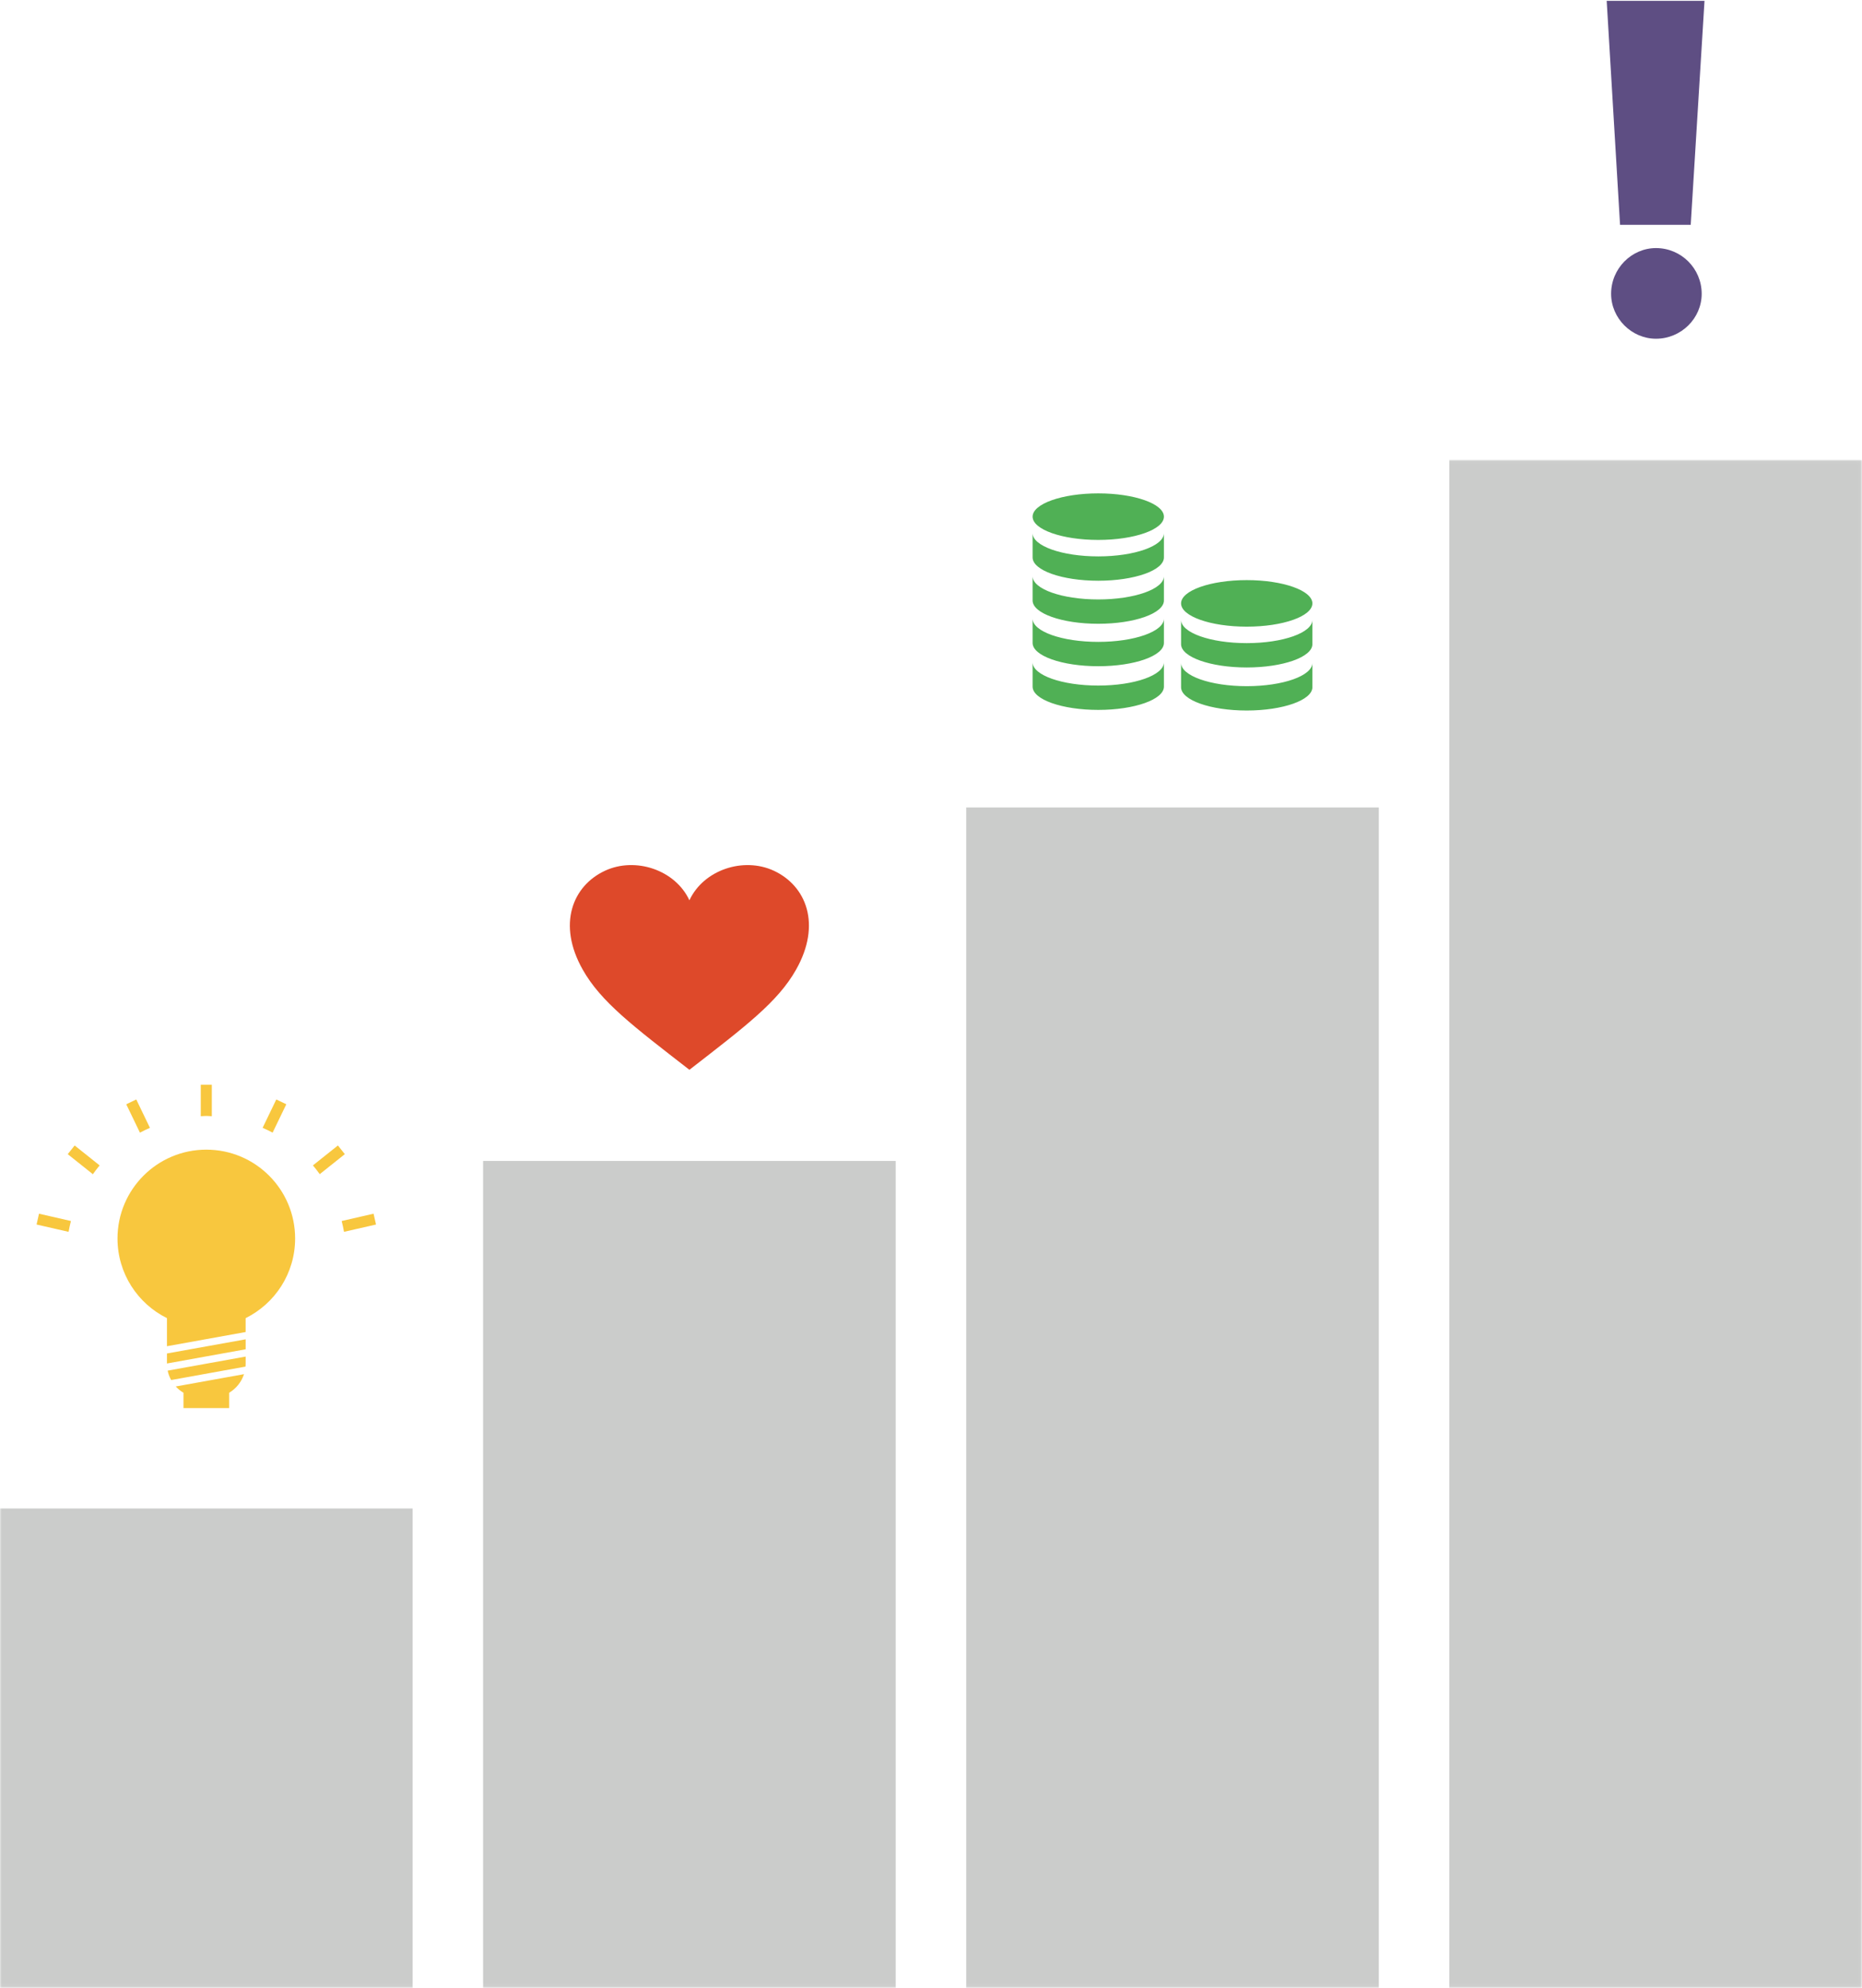 <svg xmlns="http://www.w3.org/2000/svg" xmlns:xlink="http://www.w3.org/1999/xlink" width="551" height="588" viewBox="0 0 551 588">
  <defs>
    <polygon id="a" points="0 225.987 0 451.94 550.973 451.94 550.973 .033 0 .033"/>
  </defs>
  <g fill="none" fill-rule="evenodd">
    <path fill="#50B055" d="M344.425,195.899 C344.425,199.704 335.726,202.783 324.997,202.783 C314.267,202.783 305.569,199.704 305.569,195.899 L305.569,203.098 C305.569,206.903 314.267,209.982 324.997,209.982 C335.726,209.982 344.425,206.903 344.425,203.098 L344.425,195.899 Z M344.425,182.978 C344.425,186.776 335.726,189.862 324.997,189.862 C314.267,189.862 305.569,186.776 305.569,182.978 L305.569,190.177 C305.569,193.982 314.267,197.061 324.997,197.061 C335.726,197.061 344.425,193.982 344.425,190.177 L344.425,182.978 Z M388.357,196.08 C388.357,199.885 379.659,202.964 368.93,202.964 C358.199,202.964 349.502,199.885 349.502,196.08 L349.502,203.279 C349.502,207.083 358.199,210.163 368.93,210.163 C379.659,210.163 388.357,207.083 388.357,203.279 L388.357,196.08 Z M388.357,183.346 C388.357,187.144 379.659,190.23 368.93,190.23 C358.199,190.23 349.502,187.144 349.502,183.346 L349.502,190.545 C349.502,194.343 358.199,197.429 368.93,197.429 C379.659,197.429 388.357,194.343 388.357,190.545 L388.357,183.346 Z M388.357,178.475 C388.357,174.677 379.659,171.59 368.93,171.59 C358.199,171.59 349.502,174.677 349.502,178.475 C349.502,182.279 358.199,185.359 368.93,185.359 C379.659,185.359 388.357,182.279 388.357,178.475 L388.357,178.475 Z M344.425,170.424 C344.425,174.229 335.726,177.309 324.997,177.309 C314.267,177.309 305.569,174.229 305.569,170.424 L305.569,177.623 C305.569,181.421 314.267,184.507 324.997,184.507 C335.726,184.507 344.425,181.421 344.425,177.623 L344.425,170.424 Z M344.425,157.691 C344.425,161.489 335.726,164.575 324.997,164.575 C314.267,164.575 305.569,161.489 305.569,157.691 L305.569,164.89 C305.569,168.694 314.267,171.774 324.997,171.774 C335.726,171.774 344.425,168.694 344.425,164.89 L344.425,157.691 Z M344.425,152.82 C344.425,156.618 335.726,159.704 324.997,159.704 C314.267,159.704 305.569,156.618 305.569,152.82 C305.569,149.022 314.267,145.935 324.997,145.935 C335.726,145.935 344.425,149.022 344.425,152.82 L344.425,152.82 Z"/>
    <path fill="#F8C73E" d="M87.332,366.329 C87.332,351.815 75.569,340.052 61.047,340.052 C46.547,340.052 34.77,351.815 34.77,366.329 C34.77,376.662 40.73,385.592 49.407,389.89 L49.407,398.197 L72.687,393.996 L72.687,389.89 C81.365,385.592 87.332,376.669 87.332,366.329 L87.332,366.329 Z M72.213,406.462 L52.012,410.103 C52.682,410.835 53.442,411.458 54.297,411.964 L54.297,416.495 L67.812,416.495 L67.812,411.964 C69.872,410.726 71.453,408.775 72.213,406.462 L72.213,406.462 Z M20.993,361.161 C20.719,362.215 20.479,363.276 20.295,364.364 L10.824,362.201 L11.542,358.998 L20.993,361.161 L20.993,361.161 Z M29.485,344.717 C28.78,345.552 28.123,346.428 27.48,347.317 L20.048,341.385 L22.094,338.818 L29.485,344.717 L29.485,344.717 Z M44.369,333.604 C43.37,334.042 42.377,334.507 41.413,335.027 L37.361,326.631 L40.325,325.207 L44.369,333.604 L44.369,333.604 Z M62.681,330.162 C62.133,330.141 61.6,330.08 61.045,330.08 C60.498,330.08 59.957,330.141 59.41,330.162 L59.41,320.848 L62.681,320.848 L62.681,330.162 L62.681,330.162 Z M80.671,335.02 C79.713,334.5 78.721,334.042 77.715,333.597 L81.76,325.207 L84.723,326.631 L80.671,335.02 L80.671,335.02 Z M94.618,347.304 C93.975,346.414 93.31,345.545 92.599,344.71 L99.997,338.818 L102.042,341.385 L94.618,347.304 L94.618,347.304 Z M101.796,364.357 C101.611,363.276 101.372,362.215 101.105,361.161 L110.541,358.998 L111.274,362.201 L101.796,364.357 Z M49.406,403.305 L72.693,399.103 L72.693,396.154 L49.406,400.342 L49.406,403.305 Z M50.65,408.199 C50.171,407.337 49.815,406.406 49.617,405.421 L72.692,401.26 L72.692,403.389 C72.692,403.669 72.678,403.956 72.651,404.224 L50.65,408.199 L50.65,408.199 Z"/>
    <g transform="translate(0 136)">
      <mask id="b" fill="white">
        <use xlink:href="#a"/>
      </mask>
      <path fill="#DE492A" d="M228.98,121.549 C219.968,117.382 208.177,121.303 204.01,130.295 C199.836,121.303 188.052,117.375 179.039,121.549 C169.438,126.004 164.847,137.377 172.429,150.79 C177.814,160.343 187.36,167.528 204.01,180.435 C220.652,167.528 230.205,160.336 235.584,150.79 C243.166,137.377 238.574,126.004 228.98,121.549" mask="url(#b)"/>
      <path fill="#CBCCCB" d="M428.872,452 L550.974,452 L550.974,0.033 L428.872,0.033 L428.872,452 Z M285.919,452 L408.014,452 L408.014,102.837 L285.919,102.837 L285.919,452 Z M142.959,452 L265.055,452 L265.055,207.4 L142.959,207.4 L142.959,452 Z M0,452 L122.095,452 L122.095,310.19 L0,310.19 L0,452 Z" mask="url(#b)"/>
    </g>
    <path fill="#5E4E83" d="M475.449,0.247 L479.404,66.502 L500.317,66.502 L504.395,0.247 L475.449,0.247 Z M490.039,73.379 C497.512,73.379 503.56,79.429 503.56,86.901 C503.56,94.142 497.512,100.191 490.039,100.191 C482.806,100.191 476.757,94.142 476.757,86.901 C476.757,79.429 482.806,73.379 490.039,73.379 L490.039,73.379 Z"/>
  </g>
</svg>
